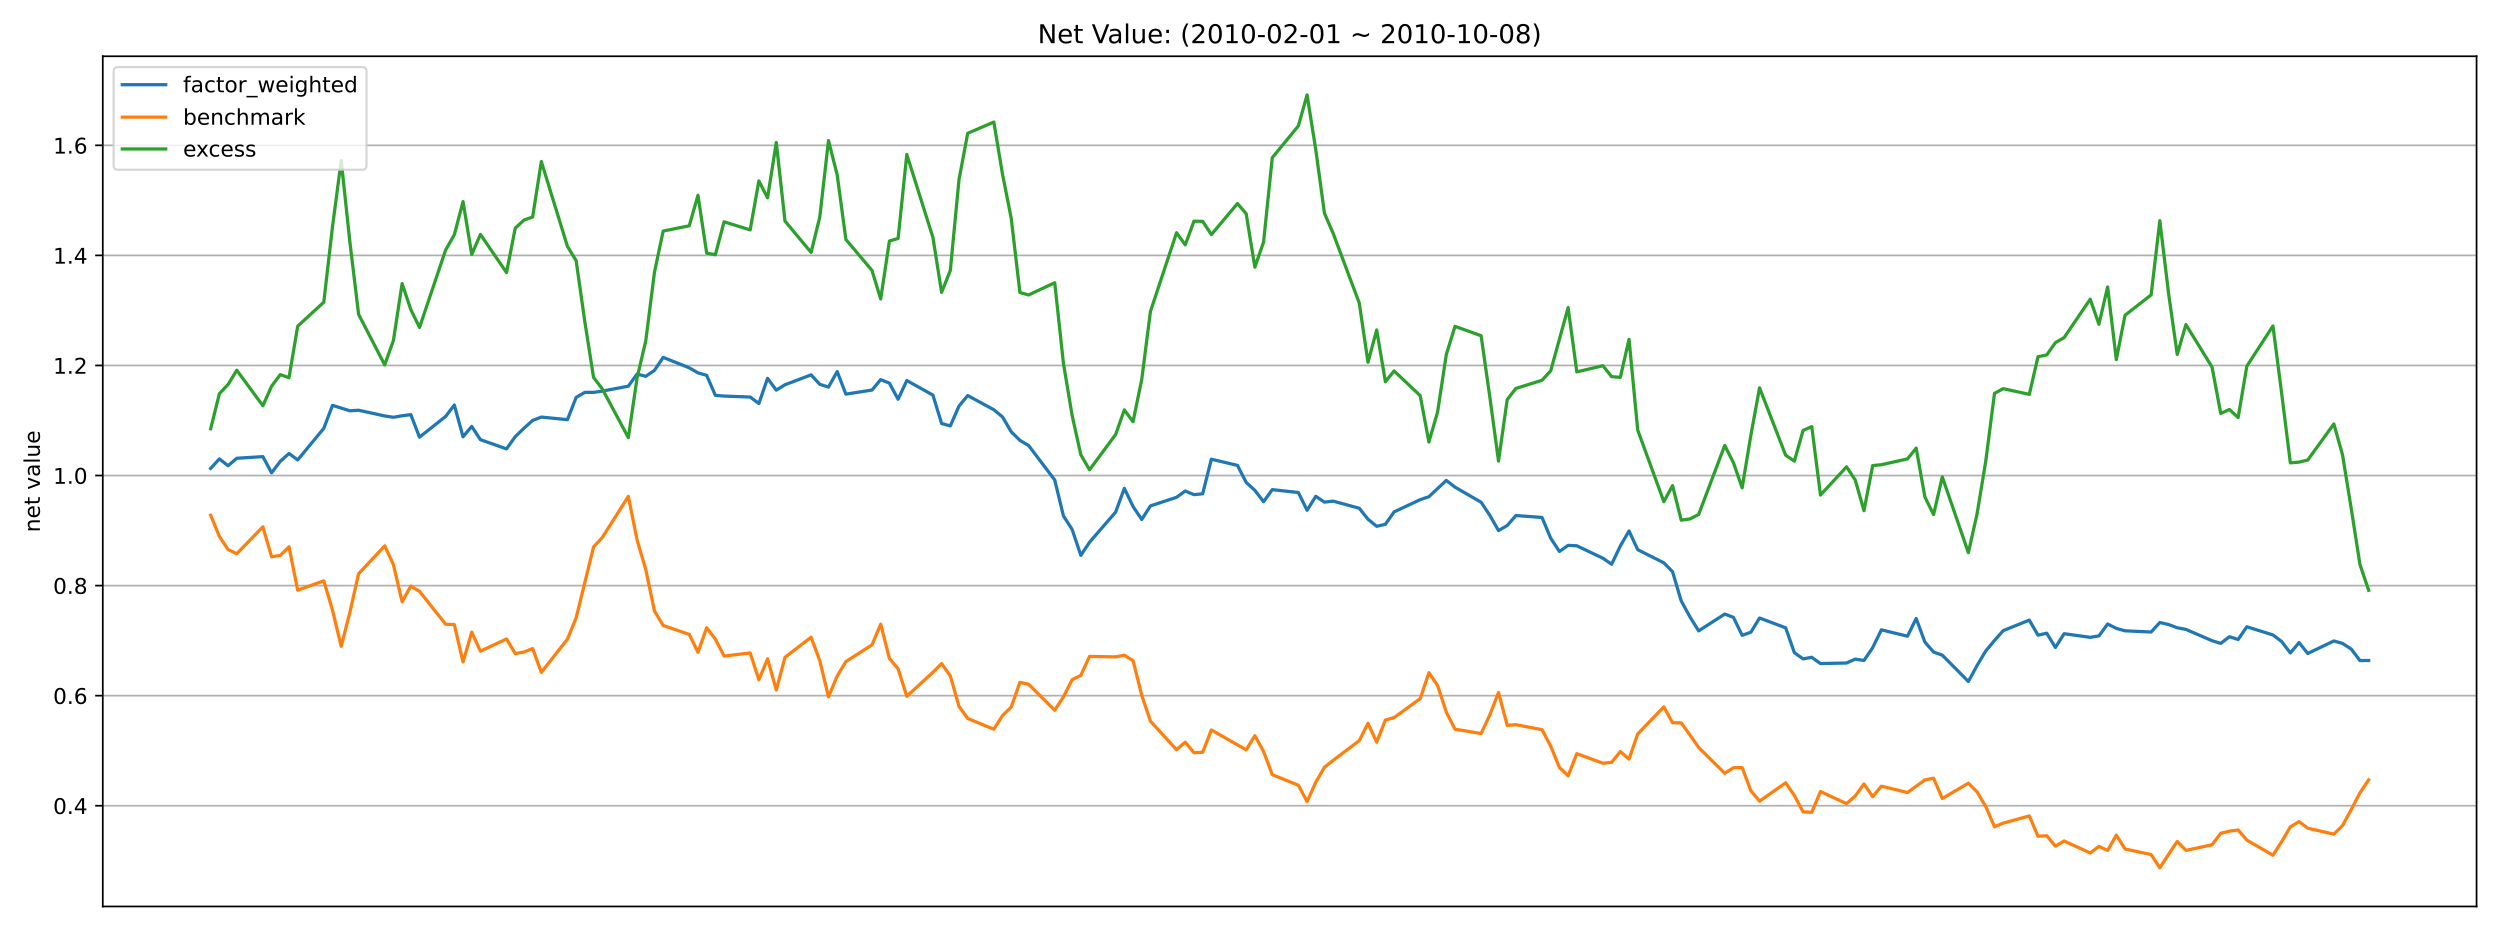 <?xml version="1.0" encoding="utf-8" standalone="no"?>
<!DOCTYPE svg PUBLIC "-//W3C//DTD SVG 1.1//EN"
  "http://www.w3.org/Graphics/SVG/1.1/DTD/svg11.dtd">
<!-- Created with matplotlib (https://matplotlib.org/) -->
<svg height="432pt" version="1.1" viewBox="0 0 1152 432" width="1152pt" xmlns="http://www.w3.org/2000/svg" xmlns:xlink="http://www.w3.org/1999/xlink">
 <defs>
  <style type="text/css">*{stroke-linecap:butt;stroke-linejoin:round;}</style>
 </defs>
 <g id="figure_1">
  <g id="patch_1">
   <path d="M 0 432 
L 1152 432 
L 1152 0 
L 0 0 
z
" style="fill:#ffffff;"/>
  </g>
  <g id="axes_1">
   <g id="patch_2">
    <path d="M 47.36 417.7 
L 1141.2 417.7 
L 1141.2 25.92 
L 47.36 25.92 
z
" style="fill:#ffffff;"/>
   </g>
   <g id="matplotlib.axis_1"/>
   <g id="matplotlib.axis_2">
    <g id="ytick_1">
     <g id="line2d_1">
      <path clip-path="url(#ped4773190f)" d="M 47.36 371.284 
L 1141.2 371.284 
" style="fill:none;stroke:#b0b0b0;stroke-linecap:square;stroke-width:0.8;"/>
     </g>
     <g id="line2d_2">
      <defs>
       <path d="M 0 0 
L -3.5 0 
" id="mb39df2d960" style="stroke:#000000;stroke-width:0.8;"/>
      </defs>
      <g>
       <use style="stroke:#000000;stroke-width:0.8;" x="47.36" xlink:href="#mb39df2d960" y="371.284"/>
      </g>
     </g>
     <g id="text_1">
      <!-- 0.4 -->
      <g transform="translate(24.457 375.084)scale(0.1 -0.1)">
       <defs>
        <path d="M 31.781 66.406 
Q 24.172 66.406 20.328 58.906 
Q 16.5 51.422 16.5 36.375 
Q 16.5 21.391 20.328 13.891 
Q 24.172 6.391 31.781 6.391 
Q 39.453 6.391 43.281 13.891 
Q 47.125 21.391 47.125 36.375 
Q 47.125 51.422 43.281 58.906 
Q 39.453 66.406 31.781 66.406 
z
M 31.781 74.219 
Q 44.047 74.219 50.516 64.516 
Q 56.984 54.828 56.984 36.375 
Q 56.984 17.969 50.516 8.266 
Q 44.047 -1.422 31.781 -1.422 
Q 19.531 -1.422 13.062 8.266 
Q 6.594 17.969 6.594 36.375 
Q 6.594 54.828 13.062 64.516 
Q 19.531 74.219 31.781 74.219 
z
" id="DejaVuSans-48"/>
        <path d="M 10.688 12.406 
L 21 12.406 
L 21 0 
L 10.688 0 
z
" id="DejaVuSans-46"/>
        <path d="M 37.797 64.312 
L 12.891 25.391 
L 37.797 25.391 
z
M 35.203 72.906 
L 47.609 72.906 
L 47.609 25.391 
L 58.016 25.391 
L 58.016 17.188 
L 47.609 17.188 
L 47.609 0 
L 37.797 0 
L 37.797 17.188 
L 4.891 17.188 
L 4.891 26.703 
z
" id="DejaVuSans-52"/>
       </defs>
       <use xlink:href="#DejaVuSans-48"/>
       <use x="63.623" xlink:href="#DejaVuSans-46"/>
       <use x="95.41" xlink:href="#DejaVuSans-52"/>
      </g>
     </g>
    </g>
    <g id="ytick_2">
     <g id="line2d_3">
      <path clip-path="url(#ped4773190f)" d="M 47.36 320.567 
L 1141.2 320.567 
" style="fill:none;stroke:#b0b0b0;stroke-linecap:square;stroke-width:0.8;"/>
     </g>
     <g id="line2d_4">
      <g>
       <use style="stroke:#000000;stroke-width:0.8;" x="47.36" xlink:href="#mb39df2d960" y="320.567"/>
      </g>
     </g>
     <g id="text_2">
      <!-- 0.6 -->
      <g transform="translate(24.457 324.367)scale(0.1 -0.1)">
       <defs>
        <path d="M 33.016 40.375 
Q 26.375 40.375 22.484 35.828 
Q 18.609 31.297 18.609 23.391 
Q 18.609 15.531 22.484 10.953 
Q 26.375 6.391 33.016 6.391 
Q 39.656 6.391 43.531 10.953 
Q 47.406 15.531 47.406 23.391 
Q 47.406 31.297 43.531 35.828 
Q 39.656 40.375 33.016 40.375 
z
M 52.594 71.297 
L 52.594 62.312 
Q 48.875 64.062 45.094 64.984 
Q 41.312 65.922 37.594 65.922 
Q 27.828 65.922 22.672 59.328 
Q 17.531 52.734 16.797 39.406 
Q 19.672 43.656 24.016 45.922 
Q 28.375 48.188 33.594 48.188 
Q 44.578 48.188 50.953 41.516 
Q 57.328 34.859 57.328 23.391 
Q 57.328 12.156 50.688 5.359 
Q 44.047 -1.422 33.016 -1.422 
Q 20.359 -1.422 13.672 8.266 
Q 6.984 17.969 6.984 36.375 
Q 6.984 53.656 15.188 63.938 
Q 23.391 74.219 37.203 74.219 
Q 40.922 74.219 44.703 73.484 
Q 48.484 72.75 52.594 71.297 
z
" id="DejaVuSans-54"/>
       </defs>
       <use xlink:href="#DejaVuSans-48"/>
       <use x="63.623" xlink:href="#DejaVuSans-46"/>
       <use x="95.41" xlink:href="#DejaVuSans-54"/>
      </g>
     </g>
    </g>
    <g id="ytick_3">
     <g id="line2d_5">
      <path clip-path="url(#ped4773190f)" d="M 47.36 269.85 
L 1141.2 269.85 
" style="fill:none;stroke:#b0b0b0;stroke-linecap:square;stroke-width:0.8;"/>
     </g>
     <g id="line2d_6">
      <g>
       <use style="stroke:#000000;stroke-width:0.8;" x="47.36" xlink:href="#mb39df2d960" y="269.85"/>
      </g>
     </g>
     <g id="text_3">
      <!-- 0.8 -->
      <g transform="translate(24.457 273.65)scale(0.1 -0.1)">
       <defs>
        <path d="M 31.781 34.625 
Q 24.75 34.625 20.719 30.859 
Q 16.703 27.094 16.703 20.516 
Q 16.703 13.922 20.719 10.156 
Q 24.75 6.391 31.781 6.391 
Q 38.812 6.391 42.859 10.172 
Q 46.922 13.969 46.922 20.516 
Q 46.922 27.094 42.891 30.859 
Q 38.875 34.625 31.781 34.625 
z
M 21.922 38.812 
Q 15.578 40.375 12.031 44.719 
Q 8.5 49.078 8.5 55.328 
Q 8.5 64.062 14.719 69.141 
Q 20.953 74.219 31.781 74.219 
Q 42.672 74.219 48.875 69.141 
Q 55.078 64.062 55.078 55.328 
Q 55.078 49.078 51.531 44.719 
Q 48 40.375 41.703 38.812 
Q 48.828 37.156 52.797 32.312 
Q 56.781 27.484 56.781 20.516 
Q 56.781 9.906 50.312 4.234 
Q 43.844 -1.422 31.781 -1.422 
Q 19.734 -1.422 13.25 4.234 
Q 6.781 9.906 6.781 20.516 
Q 6.781 27.484 10.781 32.312 
Q 14.797 37.156 21.922 38.812 
z
M 18.312 54.391 
Q 18.312 48.734 21.844 45.562 
Q 25.391 42.391 31.781 42.391 
Q 38.141 42.391 41.719 45.562 
Q 45.312 48.734 45.312 54.391 
Q 45.312 60.062 41.719 63.234 
Q 38.141 66.406 31.781 66.406 
Q 25.391 66.406 21.844 63.234 
Q 18.312 60.062 18.312 54.391 
z
" id="DejaVuSans-56"/>
       </defs>
       <use xlink:href="#DejaVuSans-48"/>
       <use x="63.623" xlink:href="#DejaVuSans-46"/>
       <use x="95.41" xlink:href="#DejaVuSans-56"/>
      </g>
     </g>
    </g>
    <g id="ytick_4">
     <g id="line2d_7">
      <path clip-path="url(#ped4773190f)" d="M 47.36 219.133 
L 1141.2 219.133 
" style="fill:none;stroke:#b0b0b0;stroke-linecap:square;stroke-width:0.8;"/>
     </g>
     <g id="line2d_8">
      <g>
       <use style="stroke:#000000;stroke-width:0.8;" x="47.36" xlink:href="#mb39df2d960" y="219.133"/>
      </g>
     </g>
     <g id="text_4">
      <!-- 1.0 -->
      <g transform="translate(24.457 222.932)scale(0.1 -0.1)">
       <defs>
        <path d="M 12.406 8.297 
L 28.516 8.297 
L 28.516 63.922 
L 10.984 60.406 
L 10.984 69.391 
L 28.422 72.906 
L 38.281 72.906 
L 38.281 8.297 
L 54.391 8.297 
L 54.391 0 
L 12.406 0 
z
" id="DejaVuSans-49"/>
       </defs>
       <use xlink:href="#DejaVuSans-49"/>
       <use x="63.623" xlink:href="#DejaVuSans-46"/>
       <use x="95.41" xlink:href="#DejaVuSans-48"/>
      </g>
     </g>
    </g>
    <g id="ytick_5">
     <g id="line2d_9">
      <path clip-path="url(#ped4773190f)" d="M 47.36 168.416 
L 1141.2 168.416 
" style="fill:none;stroke:#b0b0b0;stroke-linecap:square;stroke-width:0.8;"/>
     </g>
     <g id="line2d_10">
      <g>
       <use style="stroke:#000000;stroke-width:0.8;" x="47.36" xlink:href="#mb39df2d960" y="168.416"/>
      </g>
     </g>
     <g id="text_5">
      <!-- 1.2 -->
      <g transform="translate(24.457 172.215)scale(0.1 -0.1)">
       <defs>
        <path d="M 19.188 8.297 
L 53.609 8.297 
L 53.609 0 
L 7.328 0 
L 7.328 8.297 
Q 12.938 14.109 22.625 23.891 
Q 32.328 33.688 34.812 36.531 
Q 39.547 41.844 41.422 45.531 
Q 43.312 49.219 43.312 52.781 
Q 43.312 58.594 39.234 62.25 
Q 35.156 65.922 28.609 65.922 
Q 23.969 65.922 18.812 64.312 
Q 13.672 62.703 7.812 59.422 
L 7.812 69.391 
Q 13.766 71.781 18.938 73 
Q 24.125 74.219 28.422 74.219 
Q 39.75 74.219 46.484 68.547 
Q 53.219 62.891 53.219 53.422 
Q 53.219 48.922 51.531 44.891 
Q 49.859 40.875 45.406 35.406 
Q 44.188 33.984 37.641 27.219 
Q 31.109 20.453 19.188 8.297 
z
" id="DejaVuSans-50"/>
       </defs>
       <use xlink:href="#DejaVuSans-49"/>
       <use x="63.623" xlink:href="#DejaVuSans-46"/>
       <use x="95.41" xlink:href="#DejaVuSans-50"/>
      </g>
     </g>
    </g>
    <g id="ytick_6">
     <g id="line2d_11">
      <path clip-path="url(#ped4773190f)" d="M 47.36 117.699 
L 1141.2 117.699 
" style="fill:none;stroke:#b0b0b0;stroke-linecap:square;stroke-width:0.8;"/>
     </g>
     <g id="line2d_12">
      <g>
       <use style="stroke:#000000;stroke-width:0.8;" x="47.36" xlink:href="#mb39df2d960" y="117.699"/>
      </g>
     </g>
     <g id="text_6">
      <!-- 1.4 -->
      <g transform="translate(24.457 121.498)scale(0.1 -0.1)">
       <use xlink:href="#DejaVuSans-49"/>
       <use x="63.623" xlink:href="#DejaVuSans-46"/>
       <use x="95.41" xlink:href="#DejaVuSans-52"/>
      </g>
     </g>
    </g>
    <g id="ytick_7">
     <g id="line2d_13">
      <path clip-path="url(#ped4773190f)" d="M 47.36 66.982 
L 1141.2 66.982 
" style="fill:none;stroke:#b0b0b0;stroke-linecap:square;stroke-width:0.8;"/>
     </g>
     <g id="line2d_14">
      <g>
       <use style="stroke:#000000;stroke-width:0.8;" x="47.36" xlink:href="#mb39df2d960" y="66.982"/>
      </g>
     </g>
     <g id="text_7">
      <!-- 1.6 -->
      <g transform="translate(24.457 70.781)scale(0.1 -0.1)">
       <use xlink:href="#DejaVuSans-49"/>
       <use x="63.623" xlink:href="#DejaVuSans-46"/>
       <use x="95.41" xlink:href="#DejaVuSans-54"/>
      </g>
     </g>
    </g>
    <g id="text_8">
     <!-- net value -->
     <g transform="translate(18.377 245.262)rotate(-90)scale(0.1 -0.1)">
      <defs>
       <path d="M 54.891 33.016 
L 54.891 0 
L 45.906 0 
L 45.906 32.719 
Q 45.906 40.484 42.875 44.328 
Q 39.844 48.188 33.797 48.188 
Q 26.516 48.188 22.312 43.547 
Q 18.109 38.922 18.109 30.906 
L 18.109 0 
L 9.078 0 
L 9.078 54.688 
L 18.109 54.688 
L 18.109 46.188 
Q 21.344 51.125 25.703 53.562 
Q 30.078 56 35.797 56 
Q 45.219 56 50.047 50.172 
Q 54.891 44.344 54.891 33.016 
z
" id="DejaVuSans-110"/>
       <path d="M 56.203 29.594 
L 56.203 25.203 
L 14.891 25.203 
Q 15.484 15.922 20.484 11.062 
Q 25.484 6.203 34.422 6.203 
Q 39.594 6.203 44.453 7.469 
Q 49.312 8.734 54.109 11.281 
L 54.109 2.781 
Q 49.266 0.734 44.188 -0.344 
Q 39.109 -1.422 33.891 -1.422 
Q 20.797 -1.422 13.156 6.188 
Q 5.516 13.812 5.516 26.812 
Q 5.516 40.234 12.766 48.109 
Q 20.016 56 32.328 56 
Q 43.359 56 49.781 48.891 
Q 56.203 41.797 56.203 29.594 
z
M 47.219 32.234 
Q 47.125 39.594 43.094 43.984 
Q 39.062 48.391 32.422 48.391 
Q 24.906 48.391 20.391 44.141 
Q 15.875 39.891 15.188 32.172 
z
" id="DejaVuSans-101"/>
       <path d="M 18.312 70.219 
L 18.312 54.688 
L 36.812 54.688 
L 36.812 47.703 
L 18.312 47.703 
L 18.312 18.016 
Q 18.312 11.328 20.141 9.422 
Q 21.969 7.516 27.594 7.516 
L 36.812 7.516 
L 36.812 0 
L 27.594 0 
Q 17.188 0 13.234 3.875 
Q 9.281 7.766 9.281 18.016 
L 9.281 47.703 
L 2.688 47.703 
L 2.688 54.688 
L 9.281 54.688 
L 9.281 70.219 
z
" id="DejaVuSans-116"/>
       <path id="DejaVuSans-32"/>
       <path d="M 2.984 54.688 
L 12.5 54.688 
L 29.594 8.797 
L 46.688 54.688 
L 56.203 54.688 
L 35.688 0 
L 23.484 0 
z
" id="DejaVuSans-118"/>
       <path d="M 34.281 27.484 
Q 23.391 27.484 19.188 25 
Q 14.984 22.516 14.984 16.5 
Q 14.984 11.719 18.141 8.906 
Q 21.297 6.109 26.703 6.109 
Q 34.188 6.109 38.703 11.406 
Q 43.219 16.703 43.219 25.484 
L 43.219 27.484 
z
M 52.203 31.203 
L 52.203 0 
L 43.219 0 
L 43.219 8.297 
Q 40.141 3.328 35.547 0.953 
Q 30.953 -1.422 24.312 -1.422 
Q 15.922 -1.422 10.953 3.297 
Q 6 8.016 6 15.922 
Q 6 25.141 12.172 29.828 
Q 18.359 34.516 30.609 34.516 
L 43.219 34.516 
L 43.219 35.406 
Q 43.219 41.609 39.141 45 
Q 35.062 48.391 27.688 48.391 
Q 23 48.391 18.547 47.266 
Q 14.109 46.141 10.016 43.891 
L 10.016 52.203 
Q 14.938 54.109 19.578 55.047 
Q 24.219 56 28.609 56 
Q 40.484 56 46.344 49.844 
Q 52.203 43.703 52.203 31.203 
z
" id="DejaVuSans-97"/>
       <path d="M 9.422 75.984 
L 18.406 75.984 
L 18.406 0 
L 9.422 0 
z
" id="DejaVuSans-108"/>
       <path d="M 8.5 21.578 
L 8.5 54.688 
L 17.484 54.688 
L 17.484 21.922 
Q 17.484 14.156 20.5 10.266 
Q 23.531 6.391 29.594 6.391 
Q 36.859 6.391 41.078 11.031 
Q 45.312 15.672 45.312 23.688 
L 45.312 54.688 
L 54.297 54.688 
L 54.297 0 
L 45.312 0 
L 45.312 8.406 
Q 42.047 3.422 37.719 1 
Q 33.406 -1.422 27.688 -1.422 
Q 18.266 -1.422 13.375 4.438 
Q 8.5 10.297 8.5 21.578 
z
M 31.109 56 
z
" id="DejaVuSans-117"/>
      </defs>
      <use xlink:href="#DejaVuSans-110"/>
      <use x="63.379" xlink:href="#DejaVuSans-101"/>
      <use x="124.902" xlink:href="#DejaVuSans-116"/>
      <use x="164.111" xlink:href="#DejaVuSans-32"/>
      <use x="195.898" xlink:href="#DejaVuSans-118"/>
      <use x="255.078" xlink:href="#DejaVuSans-97"/>
      <use x="316.357" xlink:href="#DejaVuSans-108"/>
      <use x="344.141" xlink:href="#DejaVuSans-117"/>
      <use x="407.52" xlink:href="#DejaVuSans-101"/>
     </g>
    </g>
   </g>
   <g id="line2d_15">
    <path clip-path="url(#ped4773190f)" d="M 97.08 215.839 
L 101.09 211.456 
L 105.099 214.617 
L 109.109 211.159 
L 121.138 210.412 
L 125.148 217.875 
L 129.157 212.562 
L 133.167 208.983 
L 137.177 211.94 
L 149.206 197.387 
L 153.215 186.791 
L 161.235 189.297 
L 165.245 189.032 
L 177.274 191.67 
L 181.283 192.279 
L 185.293 191.578 
L 189.303 191.066 
L 193.312 201.456 
L 205.341 191.89 
L 209.351 186.626 
L 213.361 201.278 
L 217.37 196.477 
L 221.38 202.618 
L 233.409 206.85 
L 237.419 201.209 
L 241.428 197.352 
L 245.438 193.731 
L 249.448 192.19 
L 261.477 193.378 
L 265.486 183.12 
L 269.496 180.808 
L 273.506 180.811 
L 277.515 180.24 
L 289.545 177.942 
L 293.554 172.367 
L 297.564 173.406 
L 301.574 170.666 
L 305.583 164.679 
L 317.612 169.495 
L 321.622 171.808 
L 325.632 172.962 
L 329.641 182.181 
L 333.651 182.509 
L 345.68 182.952 
L 349.69 185.937 
L 353.699 174.336 
L 357.709 179.772 
L 361.719 177.298 
L 373.748 172.74 
L 377.757 177.093 
L 381.767 178.374 
L 385.777 171.218 
L 389.786 181.626 
L 401.815 179.738 
L 405.825 174.935 
L 409.835 176.551 
L 413.845 183.971 
L 417.854 175.341 
L 429.883 182.061 
L 433.893 195.154 
L 437.903 196.259 
L 441.912 187.109 
L 445.922 182.284 
L 457.951 188.792 
L 461.961 192.144 
L 465.97 198.947 
L 469.98 202.912 
L 473.99 205.301 
L 486.019 221.171 
L 490.028 237.716 
L 494.038 243.98 
L 498.048 255.892 
L 502.057 249.854 
L 514.086 235.974 
L 518.096 225.03 
L 522.106 233.396 
L 526.115 239.373 
L 530.125 233.113 
L 542.154 229.158 
L 546.164 226.254 
L 550.174 227.932 
L 554.183 227.539 
L 558.193 211.604 
L 570.222 214.447 
L 574.232 222.282 
L 578.241 225.958 
L 582.251 231.184 
L 586.261 225.62 
L 598.29 226.954 
L 602.299 235.139 
L 606.309 228.705 
L 610.319 231.39 
L 614.328 230.914 
L 626.357 234.213 
L 630.367 239.259 
L 634.377 242.516 
L 638.386 241.588 
L 642.396 235.881 
L 654.425 230.247 
L 658.435 228.89 
L 666.454 221.373 
L 670.464 224.48 
L 682.493 231.432 
L 686.503 237.447 
L 690.512 244.492 
L 694.522 242.16 
L 698.532 237.556 
L 710.561 238.445 
L 714.57 248.016 
L 718.58 254.112 
L 722.59 251.305 
L 726.599 251.5 
L 738.628 257.238 
L 742.638 260.003 
L 746.648 251.576 
L 750.657 244.659 
L 754.667 253.293 
L 766.696 259.351 
L 770.706 263.433 
L 774.715 276.914 
L 778.725 284.242 
L 782.735 290.701 
L 794.764 282.969 
L 798.774 284.48 
L 802.783 292.756 
L 806.793 291.334 
L 810.803 284.78 
L 822.832 289.293 
L 826.841 300.737 
L 830.851 303.616 
L 834.861 302.874 
L 838.87 305.776 
L 850.899 305.507 
L 854.909 303.717 
L 858.919 304.357 
L 862.928 298.447 
L 866.938 290.228 
L 878.967 293.164 
L 882.977 284.994 
L 886.986 295.863 
L 890.996 300.474 
L 895.006 301.893 
L 907.035 314.035 
L 911.045 306.639 
L 915.054 299.935 
L 919.064 295.141 
L 923.074 290.597 
L 935.103 285.757 
L 939.112 292.689 
L 943.122 291.777 
L 947.132 298.349 
L 951.141 292.012 
L 963.17 293.683 
L 967.18 293.028 
L 971.19 287.547 
L 975.199 289.564 
L 979.209 290.673 
L 991.238 291.237 
L 995.248 286.846 
L 999.257 287.773 
L 1003.267 289.276 
L 1007.277 290.025 
L 1019.306 295.237 
L 1023.315 296.475 
L 1027.325 293.394 
L 1031.335 294.672 
L 1035.345 288.82 
L 1047.374 292.588 
L 1051.383 295.6 
L 1055.393 300.892 
L 1059.403 296.1 
L 1063.412 301.129 
L 1075.441 295.356 
L 1079.451 296.491 
L 1083.461 299.099 
L 1087.47 304.39 
L 1091.48 304.355 
L 1091.48 304.355 
" style="fill:none;stroke:#1f77b4;stroke-linecap:square;stroke-width:1.5;"/>
   </g>
   <g id="line2d_16">
    <path clip-path="url(#ped4773190f)" d="M 97.08 237.417 
L 101.09 247.199 
L 105.099 253.226 
L 109.109 255.155 
L 121.138 242.746 
L 125.148 256.559 
L 129.157 255.944 
L 133.167 251.937 
L 137.177 271.964 
L 149.206 267.646 
L 153.215 281.16 
L 157.225 297.823 
L 161.235 282.122 
L 165.245 264.372 
L 177.274 251.521 
L 181.283 260.165 
L 185.293 277.268 
L 189.303 270.067 
L 193.312 272.492 
L 205.341 287.628 
L 209.351 287.807 
L 213.361 305.026 
L 217.37 291.298 
L 221.38 300.05 
L 233.409 294.438 
L 237.419 301.152 
L 241.428 300.463 
L 245.438 298.854 
L 249.448 309.812 
L 261.477 294.513 
L 265.486 284.707 
L 273.506 252.029 
L 277.515 247.708 
L 289.545 228.723 
L 293.554 248.804 
L 297.564 262.419 
L 301.574 281.546 
L 305.583 288.225 
L 317.612 292.332 
L 321.622 300.582 
L 325.632 289.264 
L 329.641 294.52 
L 333.651 302.327 
L 345.68 300.872 
L 349.69 313.213 
L 353.699 303.573 
L 357.709 317.966 
L 361.719 302.896 
L 373.748 293.649 
L 377.757 304.44 
L 381.767 321.082 
L 385.777 311.515 
L 389.786 304.845 
L 401.815 297.156 
L 405.825 287.632 
L 409.835 303.399 
L 413.845 308.192 
L 417.854 320.832 
L 429.883 309.802 
L 433.893 305.785 
L 437.903 311.43 
L 441.912 325.509 
L 445.922 331.074 
L 457.951 336.026 
L 461.961 329.749 
L 465.97 325.816 
L 469.98 314.439 
L 473.99 315.319 
L 486.019 327.294 
L 490.028 321.092 
L 494.038 313.184 
L 498.048 311.228 
L 502.057 302.477 
L 514.086 302.688 
L 518.096 301.915 
L 522.106 304.39 
L 526.115 320.367 
L 530.125 332.315 
L 542.154 345.473 
L 546.164 342.001 
L 550.174 346.854 
L 554.183 346.639 
L 558.193 336.362 
L 574.232 345.52 
L 578.241 339.019 
L 582.251 346.271 
L 586.261 356.969 
L 598.29 361.836 
L 602.299 369.349 
L 606.309 360.466 
L 610.319 353.548 
L 614.328 350.368 
L 626.357 341.279 
L 630.367 333.296 
L 634.377 342.036 
L 638.386 331.776 
L 642.396 330.667 
L 654.425 321.932 
L 658.435 309.987 
L 662.445 315.91 
L 666.454 328.14 
L 670.464 336.007 
L 682.493 338 
L 686.503 329.431 
L 690.512 319.094 
L 694.522 334.243 
L 698.532 333.945 
L 710.561 336.237 
L 714.57 343.823 
L 718.58 353.622 
L 722.59 357.49 
L 726.599 347.283 
L 738.628 351.718 
L 742.638 351.263 
L 746.648 346.332 
L 750.657 349.779 
L 754.667 338.179 
L 766.696 325.735 
L 770.706 333.032 
L 774.715 333.109 
L 778.725 338.669 
L 782.735 344.437 
L 794.764 356.319 
L 798.774 353.768 
L 802.783 353.705 
L 806.793 364.381 
L 810.803 369.177 
L 822.832 360.722 
L 826.841 366.556 
L 830.851 374.096 
L 834.861 374.304 
L 838.87 364.745 
L 850.899 370.315 
L 854.909 366.79 
L 858.919 361.247 
L 862.928 367.096 
L 866.938 362.275 
L 878.967 365.196 
L 886.986 359.403 
L 890.996 358.592 
L 895.006 367.944 
L 907.035 360.918 
L 911.045 364.925 
L 915.054 371.683 
L 919.064 380.963 
L 923.074 379.295 
L 935.103 375.977 
L 939.112 385.33 
L 943.122 385.119 
L 947.132 389.911 
L 951.141 387.507 
L 963.17 393.056 
L 967.18 390.014 
L 971.19 391.888 
L 975.199 384.827 
L 979.209 391.199 
L 991.238 393.79 
L 995.248 399.892 
L 999.257 393.706 
L 1003.267 387.743 
L 1007.277 391.857 
L 1019.306 389.27 
L 1023.315 383.975 
L 1027.325 382.995 
L 1031.335 382.463 
L 1035.345 387.123 
L 1047.374 394.089 
L 1051.383 387.842 
L 1055.393 381.045 
L 1059.403 378.605 
L 1063.412 381.635 
L 1075.441 384.382 
L 1079.451 380.39 
L 1083.461 373.057 
L 1087.47 365.341 
L 1091.48 359.331 
L 1091.48 359.331 
" style="fill:none;stroke:#ff7f0e;stroke-linecap:square;stroke-width:1.5;"/>
   </g>
   <g id="line2d_17">
    <path clip-path="url(#ped4773190f)" d="M 97.08 197.555 
L 101.09 181.422 
L 105.099 177.16 
L 109.109 170.603 
L 121.138 186.971 
L 125.148 177.938 
L 129.157 172.631 
L 133.167 174.05 
L 137.177 150.306 
L 149.206 139.249 
L 153.215 104.441 
L 157.225 74.006 
L 161.235 111.57 
L 165.245 144.864 
L 177.274 168.135 
L 181.283 156.893 
L 185.293 130.691 
L 189.303 142.67 
L 193.312 150.895 
L 205.341 115.219 
L 209.351 108.173 
L 213.361 92.896 
L 217.37 117.271 
L 221.38 108.024 
L 233.409 125.593 
L 237.419 105.156 
L 241.428 101.409 
L 245.438 99.995 
L 249.448 74.445 
L 261.477 113.536 
L 265.486 120.11 
L 269.496 148.29 
L 273.506 173.911 
L 277.515 179.178 
L 289.545 201.639 
L 293.554 174.202 
L 297.564 157.084 
L 301.574 125.485 
L 305.583 106.473 
L 317.612 104.045 
L 321.622 89.997 
L 325.632 116.628 
L 329.641 117.377 
L 333.651 102.211 
L 345.68 105.94 
L 349.69 83.377 
L 353.699 91.16 
L 357.709 65.644 
L 361.719 101.847 
L 373.748 116.318 
L 377.757 100.014 
L 381.767 64.77 
L 385.777 80.59 
L 389.786 110.351 
L 401.815 124.597 
L 405.825 137.776 
L 409.835 111.061 
L 413.845 109.884 
L 417.854 71.165 
L 429.883 109.4 
L 433.893 134.725 
L 437.903 124.639 
L 441.912 82.736 
L 445.922 61.405 
L 457.951 56.241 
L 461.961 80.283 
L 465.97 100.594 
L 469.98 134.802 
L 473.99 135.916 
L 486.019 130.279 
L 490.028 167.407 
L 494.038 191.469 
L 498.048 209.563 
L 502.057 216.496 
L 514.086 200.221 
L 518.096 188.863 
L 522.106 194.337 
L 526.115 174.867 
L 530.125 143.518 
L 542.154 107.233 
L 546.164 112.847 
L 550.174 101.936 
L 554.183 101.975 
L 558.193 108.101 
L 570.222 93.787 
L 574.232 98.492 
L 578.241 123.111 
L 582.251 111.553 
L 586.261 72.676 
L 598.29 58.015 
L 602.299 43.728 
L 606.309 68.977 
L 610.319 98.3 
L 614.328 107.552 
L 626.357 139.663 
L 630.367 166.936 
L 634.377 152.034 
L 638.386 175.919 
L 642.396 170.926 
L 654.425 182.303 
L 658.435 203.684 
L 662.445 189.827 
L 666.454 163.384 
L 670.464 150.375 
L 682.493 154.703 
L 686.503 182.858 
L 690.512 212.45 
L 694.522 184.125 
L 698.532 178.983 
L 710.561 175.241 
L 714.57 170.861 
L 722.59 141.753 
L 726.599 171.362 
L 738.628 168.523 
L 742.638 173.569 
L 746.648 173.865 
L 750.657 156.366 
L 754.667 198.192 
L 766.696 231.162 
L 770.706 223.792 
L 774.715 239.69 
L 778.725 239.13 
L 782.735 237.084 
L 794.764 205.249 
L 798.774 213.239 
L 802.783 224.787 
L 806.793 200.588 
L 810.803 178.706 
L 822.832 209.775 
L 826.841 212.483 
L 830.851 198.358 
L 834.861 196.575 
L 838.87 228.115 
L 850.899 215.102 
L 854.909 221.214 
L 858.919 235.325 
L 862.928 214.536 
L 866.938 214.144 
L 878.967 211.466 
L 882.977 206.492 
L 886.986 229.015 
L 890.996 237.113 
L 895.006 219.749 
L 907.035 254.693 
L 911.045 236.717 
L 915.054 212.393 
L 919.064 181.262 
L 923.074 179.101 
L 935.103 181.726 
L 939.112 164.381 
L 943.122 163.565 
L 947.132 157.882 
L 951.141 155.581 
L 963.17 137.859 
L 967.18 149.423 
L 971.19 132.237 
L 975.199 165.686 
L 979.209 145.287 
L 991.238 135.893 
L 995.248 101.704 
L 999.257 135.068 
L 1003.267 163.295 
L 1007.277 149.579 
L 1019.306 169.136 
L 1023.315 190.514 
L 1027.325 188.697 
L 1031.335 192.406 
L 1035.345 168.72 
L 1047.374 150.21 
L 1051.383 181.223 
L 1055.393 213.276 
L 1059.403 212.947 
L 1063.412 211.98 
L 1075.441 195.345 
L 1079.451 209.656 
L 1083.461 234.442 
L 1087.47 260.15 
L 1091.48 272.004 
L 1091.48 272.004 
" style="fill:none;stroke:#2ca02c;stroke-linecap:square;stroke-width:1.5;"/>
   </g>
   <g id="patch_3">
    <path d="M 47.36 417.7 
L 47.36 25.92 
" style="fill:none;stroke:#000000;stroke-linecap:square;stroke-linejoin:miter;stroke-width:0.8;"/>
   </g>
   <g id="patch_4">
    <path d="M 1141.2 417.7 
L 1141.2 25.92 
" style="fill:none;stroke:#000000;stroke-linecap:square;stroke-linejoin:miter;stroke-width:0.8;"/>
   </g>
   <g id="patch_5">
    <path d="M 47.36 417.7 
L 1141.2 417.7 
" style="fill:none;stroke:#000000;stroke-linecap:square;stroke-linejoin:miter;stroke-width:0.8;"/>
   </g>
   <g id="patch_6">
    <path d="M 47.36 25.92 
L 1141.2 25.92 
" style="fill:none;stroke:#000000;stroke-linecap:square;stroke-linejoin:miter;stroke-width:0.8;"/>
   </g>
   <g id="text_9">
    <!-- Net Value: (2010-02-01 ~ 2010-10-08) -->
    <g transform="translate(478.173 19.92)scale(0.12 -0.12)">
     <defs>
      <path d="M 9.812 72.906 
L 23.094 72.906 
L 55.422 11.922 
L 55.422 72.906 
L 64.984 72.906 
L 64.984 0 
L 51.703 0 
L 19.391 60.984 
L 19.391 0 
L 9.812 0 
z
" id="DejaVuSans-78"/>
      <path d="M 28.609 0 
L 0.781 72.906 
L 11.078 72.906 
L 34.188 11.531 
L 57.328 72.906 
L 67.578 72.906 
L 39.797 0 
z
" id="DejaVuSans-86"/>
      <path d="M 11.719 12.406 
L 22.016 12.406 
L 22.016 0 
L 11.719 0 
z
M 11.719 51.703 
L 22.016 51.703 
L 22.016 39.312 
L 11.719 39.312 
z
" id="DejaVuSans-58"/>
      <path d="M 31 75.875 
Q 24.469 64.656 21.281 53.656 
Q 18.109 42.672 18.109 31.391 
Q 18.109 20.125 21.312 9.062 
Q 24.516 -2 31 -13.188 
L 23.188 -13.188 
Q 15.875 -1.703 12.234 9.375 
Q 8.594 20.453 8.594 31.391 
Q 8.594 42.281 12.203 53.312 
Q 15.828 64.359 23.188 75.875 
z
" id="DejaVuSans-40"/>
      <path d="M 4.891 31.391 
L 31.203 31.391 
L 31.203 23.391 
L 4.891 23.391 
z
" id="DejaVuSans-45"/>
      <path d="M 73.188 39.891 
L 73.188 31.203 
Q 68.062 27.344 63.688 25.688 
Q 59.328 24.031 54.594 24.031 
Q 49.219 24.031 42.094 26.906 
Q 41.547 27.094 41.312 27.203 
Q 40.969 27.344 40.234 27.594 
Q 32.672 30.609 28.078 30.609 
Q 23.781 30.609 19.578 28.734 
Q 15.375 26.859 10.594 22.797 
L 10.594 31.5 
Q 15.719 35.359 20.094 37.031 
Q 24.469 38.719 29.203 38.719 
Q 34.578 38.719 41.75 35.797 
Q 42.234 35.594 42.484 35.5 
Q 42.875 35.359 43.562 35.109 
Q 51.125 32.078 55.719 32.078 
Q 59.906 32.078 64.031 33.938 
Q 68.172 35.797 73.188 39.891 
z
" id="DejaVuSans-126"/>
      <path d="M 8.016 75.875 
L 15.828 75.875 
Q 23.141 64.359 26.781 53.312 
Q 30.422 42.281 30.422 31.391 
Q 30.422 20.453 26.781 9.375 
Q 23.141 -1.703 15.828 -13.188 
L 8.016 -13.188 
Q 14.5 -2 17.703 9.062 
Q 20.906 20.125 20.906 31.391 
Q 20.906 42.672 17.703 53.656 
Q 14.5 64.656 8.016 75.875 
z
" id="DejaVuSans-41"/>
     </defs>
     <use xlink:href="#DejaVuSans-78"/>
     <use x="74.805" xlink:href="#DejaVuSans-101"/>
     <use x="136.328" xlink:href="#DejaVuSans-116"/>
     <use x="175.537" xlink:href="#DejaVuSans-32"/>
     <use x="207.324" xlink:href="#DejaVuSans-86"/>
     <use x="267.982" xlink:href="#DejaVuSans-97"/>
     <use x="329.262" xlink:href="#DejaVuSans-108"/>
     <use x="357.045" xlink:href="#DejaVuSans-117"/>
     <use x="420.424" xlink:href="#DejaVuSans-101"/>
     <use x="481.947" xlink:href="#DejaVuSans-58"/>
     <use x="515.639" xlink:href="#DejaVuSans-32"/>
     <use x="547.426" xlink:href="#DejaVuSans-40"/>
     <use x="586.439" xlink:href="#DejaVuSans-50"/>
     <use x="650.062" xlink:href="#DejaVuSans-48"/>
     <use x="713.686" xlink:href="#DejaVuSans-49"/>
     <use x="777.309" xlink:href="#DejaVuSans-48"/>
     <use x="840.932" xlink:href="#DejaVuSans-45"/>
     <use x="877.016" xlink:href="#DejaVuSans-48"/>
     <use x="940.639" xlink:href="#DejaVuSans-50"/>
     <use x="1004.262" xlink:href="#DejaVuSans-45"/>
     <use x="1040.346" xlink:href="#DejaVuSans-48"/>
     <use x="1103.969" xlink:href="#DejaVuSans-49"/>
     <use x="1167.592" xlink:href="#DejaVuSans-32"/>
     <use x="1199.379" xlink:href="#DejaVuSans-126"/>
     <use x="1283.168" xlink:href="#DejaVuSans-32"/>
     <use x="1314.955" xlink:href="#DejaVuSans-50"/>
     <use x="1378.578" xlink:href="#DejaVuSans-48"/>
     <use x="1442.201" xlink:href="#DejaVuSans-49"/>
     <use x="1505.824" xlink:href="#DejaVuSans-48"/>
     <use x="1569.447" xlink:href="#DejaVuSans-45"/>
     <use x="1605.531" xlink:href="#DejaVuSans-49"/>
     <use x="1669.154" xlink:href="#DejaVuSans-48"/>
     <use x="1732.777" xlink:href="#DejaVuSans-45"/>
     <use x="1768.861" xlink:href="#DejaVuSans-48"/>
     <use x="1832.484" xlink:href="#DejaVuSans-56"/>
     <use x="1896.107" xlink:href="#DejaVuSans-41"/>
    </g>
   </g>
   <g id="legend_1">
    <g id="patch_7">
     <path d="M 54.36 78.233 
L 166.874 78.233 
Q 168.874 78.233 168.874 76.233 
L 168.874 32.92 
Q 168.874 30.92 166.874 30.92 
L 54.36 30.92 
Q 52.36 30.92 52.36 32.92 
L 52.36 76.233 
Q 52.36 78.233 54.36 78.233 
z
" style="fill:#ffffff;opacity:0.8;stroke:#cccccc;stroke-linejoin:miter;"/>
    </g>
    <g id="line2d_18">
     <path d="M 56.36 39.018 
L 76.36 39.018 
" style="fill:none;stroke:#1f77b4;stroke-linecap:square;stroke-width:1.5;"/>
    </g>
    <g id="line2d_19"/>
    <g id="text_10">
     <!-- factor_weighted -->
     <g transform="translate(84.36 42.518)scale(0.1 -0.1)">
      <defs>
       <path d="M 37.109 75.984 
L 37.109 68.5 
L 28.516 68.5 
Q 23.688 68.5 21.797 66.547 
Q 19.922 64.594 19.922 59.516 
L 19.922 54.688 
L 34.719 54.688 
L 34.719 47.703 
L 19.922 47.703 
L 19.922 0 
L 10.891 0 
L 10.891 47.703 
L 2.297 47.703 
L 2.297 54.688 
L 10.891 54.688 
L 10.891 58.5 
Q 10.891 67.625 15.141 71.797 
Q 19.391 75.984 28.609 75.984 
z
" id="DejaVuSans-102"/>
       <path d="M 48.781 52.594 
L 48.781 44.188 
Q 44.969 46.297 41.141 47.344 
Q 37.312 48.391 33.406 48.391 
Q 24.656 48.391 19.812 42.844 
Q 14.984 37.312 14.984 27.297 
Q 14.984 17.281 19.812 11.734 
Q 24.656 6.203 33.406 6.203 
Q 37.312 6.203 41.141 7.25 
Q 44.969 8.297 48.781 10.406 
L 48.781 2.094 
Q 45.016 0.344 40.984 -0.531 
Q 36.969 -1.422 32.422 -1.422 
Q 20.062 -1.422 12.781 6.344 
Q 5.516 14.109 5.516 27.297 
Q 5.516 40.672 12.859 48.328 
Q 20.219 56 33.016 56 
Q 37.156 56 41.109 55.141 
Q 45.062 54.297 48.781 52.594 
z
" id="DejaVuSans-99"/>
       <path d="M 30.609 48.391 
Q 23.391 48.391 19.188 42.75 
Q 14.984 37.109 14.984 27.297 
Q 14.984 17.484 19.156 11.844 
Q 23.344 6.203 30.609 6.203 
Q 37.797 6.203 41.984 11.859 
Q 46.188 17.531 46.188 27.297 
Q 46.188 37.016 41.984 42.703 
Q 37.797 48.391 30.609 48.391 
z
M 30.609 56 
Q 42.328 56 49.016 48.375 
Q 55.719 40.766 55.719 27.297 
Q 55.719 13.875 49.016 6.219 
Q 42.328 -1.422 30.609 -1.422 
Q 18.844 -1.422 12.172 6.219 
Q 5.516 13.875 5.516 27.297 
Q 5.516 40.766 12.172 48.375 
Q 18.844 56 30.609 56 
z
" id="DejaVuSans-111"/>
       <path d="M 41.109 46.297 
Q 39.594 47.172 37.812 47.578 
Q 36.031 48 33.891 48 
Q 26.266 48 22.188 43.047 
Q 18.109 38.094 18.109 28.812 
L 18.109 0 
L 9.078 0 
L 9.078 54.688 
L 18.109 54.688 
L 18.109 46.188 
Q 20.953 51.172 25.484 53.578 
Q 30.031 56 36.531 56 
Q 37.453 56 38.578 55.875 
Q 39.703 55.766 41.062 55.516 
z
" id="DejaVuSans-114"/>
       <path d="M 50.984 -16.609 
L 50.984 -23.578 
L -0.984 -23.578 
L -0.984 -16.609 
z
" id="DejaVuSans-95"/>
       <path d="M 4.203 54.688 
L 13.188 54.688 
L 24.422 12.016 
L 35.594 54.688 
L 46.188 54.688 
L 57.422 12.016 
L 68.609 54.688 
L 77.594 54.688 
L 63.281 0 
L 52.688 0 
L 40.922 44.828 
L 29.109 0 
L 18.5 0 
z
" id="DejaVuSans-119"/>
       <path d="M 9.422 54.688 
L 18.406 54.688 
L 18.406 0 
L 9.422 0 
z
M 9.422 75.984 
L 18.406 75.984 
L 18.406 64.594 
L 9.422 64.594 
z
" id="DejaVuSans-105"/>
       <path d="M 45.406 27.984 
Q 45.406 37.75 41.375 43.109 
Q 37.359 48.484 30.078 48.484 
Q 22.859 48.484 18.828 43.109 
Q 14.797 37.75 14.797 27.984 
Q 14.797 18.266 18.828 12.891 
Q 22.859 7.516 30.078 7.516 
Q 37.359 7.516 41.375 12.891 
Q 45.406 18.266 45.406 27.984 
z
M 54.391 6.781 
Q 54.391 -7.172 48.188 -13.984 
Q 42 -20.797 29.203 -20.797 
Q 24.469 -20.797 20.266 -20.094 
Q 16.062 -19.391 12.109 -17.922 
L 12.109 -9.188 
Q 16.062 -11.328 19.922 -12.344 
Q 23.781 -13.375 27.781 -13.375 
Q 36.625 -13.375 41.016 -8.766 
Q 45.406 -4.156 45.406 5.172 
L 45.406 9.625 
Q 42.625 4.781 38.281 2.391 
Q 33.938 0 27.875 0 
Q 17.828 0 11.672 7.656 
Q 5.516 15.328 5.516 27.984 
Q 5.516 40.672 11.672 48.328 
Q 17.828 56 27.875 56 
Q 33.938 56 38.281 53.609 
Q 42.625 51.219 45.406 46.391 
L 45.406 54.688 
L 54.391 54.688 
z
" id="DejaVuSans-103"/>
       <path d="M 54.891 33.016 
L 54.891 0 
L 45.906 0 
L 45.906 32.719 
Q 45.906 40.484 42.875 44.328 
Q 39.844 48.188 33.797 48.188 
Q 26.516 48.188 22.312 43.547 
Q 18.109 38.922 18.109 30.906 
L 18.109 0 
L 9.078 0 
L 9.078 75.984 
L 18.109 75.984 
L 18.109 46.188 
Q 21.344 51.125 25.703 53.562 
Q 30.078 56 35.797 56 
Q 45.219 56 50.047 50.172 
Q 54.891 44.344 54.891 33.016 
z
" id="DejaVuSans-104"/>
       <path d="M 45.406 46.391 
L 45.406 75.984 
L 54.391 75.984 
L 54.391 0 
L 45.406 0 
L 45.406 8.203 
Q 42.578 3.328 38.25 0.953 
Q 33.938 -1.422 27.875 -1.422 
Q 17.969 -1.422 11.734 6.484 
Q 5.516 14.406 5.516 27.297 
Q 5.516 40.188 11.734 48.094 
Q 17.969 56 27.875 56 
Q 33.938 56 38.25 53.625 
Q 42.578 51.266 45.406 46.391 
z
M 14.797 27.297 
Q 14.797 17.391 18.875 11.75 
Q 22.953 6.109 30.078 6.109 
Q 37.203 6.109 41.297 11.75 
Q 45.406 17.391 45.406 27.297 
Q 45.406 37.203 41.297 42.844 
Q 37.203 48.484 30.078 48.484 
Q 22.953 48.484 18.875 42.844 
Q 14.797 37.203 14.797 27.297 
z
" id="DejaVuSans-100"/>
      </defs>
      <use xlink:href="#DejaVuSans-102"/>
      <use x="35.205" xlink:href="#DejaVuSans-97"/>
      <use x="96.484" xlink:href="#DejaVuSans-99"/>
      <use x="151.465" xlink:href="#DejaVuSans-116"/>
      <use x="190.674" xlink:href="#DejaVuSans-111"/>
      <use x="251.855" xlink:href="#DejaVuSans-114"/>
      <use x="292.969" xlink:href="#DejaVuSans-95"/>
      <use x="342.969" xlink:href="#DejaVuSans-119"/>
      <use x="424.756" xlink:href="#DejaVuSans-101"/>
      <use x="486.279" xlink:href="#DejaVuSans-105"/>
      <use x="514.062" xlink:href="#DejaVuSans-103"/>
      <use x="577.539" xlink:href="#DejaVuSans-104"/>
      <use x="640.918" xlink:href="#DejaVuSans-116"/>
      <use x="680.127" xlink:href="#DejaVuSans-101"/>
      <use x="741.65" xlink:href="#DejaVuSans-100"/>
     </g>
    </g>
    <g id="line2d_20">
     <path d="M 56.36 53.975 
L 76.36 53.975 
" style="fill:none;stroke:#ff7f0e;stroke-linecap:square;stroke-width:1.5;"/>
    </g>
    <g id="line2d_21"/>
    <g id="text_11">
     <!-- benchmark -->
     <g transform="translate(84.36 57.475)scale(0.1 -0.1)">
      <defs>
       <path d="M 48.688 27.297 
Q 48.688 37.203 44.609 42.844 
Q 40.531 48.484 33.406 48.484 
Q 26.266 48.484 22.188 42.844 
Q 18.109 37.203 18.109 27.297 
Q 18.109 17.391 22.188 11.75 
Q 26.266 6.109 33.406 6.109 
Q 40.531 6.109 44.609 11.75 
Q 48.688 17.391 48.688 27.297 
z
M 18.109 46.391 
Q 20.953 51.266 25.266 53.625 
Q 29.594 56 35.594 56 
Q 45.562 56 51.781 48.094 
Q 58.016 40.188 58.016 27.297 
Q 58.016 14.406 51.781 6.484 
Q 45.562 -1.422 35.594 -1.422 
Q 29.594 -1.422 25.266 0.953 
Q 20.953 3.328 18.109 8.203 
L 18.109 0 
L 9.078 0 
L 9.078 75.984 
L 18.109 75.984 
z
" id="DejaVuSans-98"/>
       <path d="M 52 44.188 
Q 55.375 50.25 60.062 53.125 
Q 64.75 56 71.094 56 
Q 79.641 56 84.281 50.016 
Q 88.922 44.047 88.922 33.016 
L 88.922 0 
L 79.891 0 
L 79.891 32.719 
Q 79.891 40.578 77.094 44.375 
Q 74.312 48.188 68.609 48.188 
Q 61.625 48.188 57.562 43.547 
Q 53.516 38.922 53.516 30.906 
L 53.516 0 
L 44.484 0 
L 44.484 32.719 
Q 44.484 40.625 41.703 44.406 
Q 38.922 48.188 33.109 48.188 
Q 26.219 48.188 22.156 43.531 
Q 18.109 38.875 18.109 30.906 
L 18.109 0 
L 9.078 0 
L 9.078 54.688 
L 18.109 54.688 
L 18.109 46.188 
Q 21.188 51.219 25.484 53.609 
Q 29.781 56 35.688 56 
Q 41.656 56 45.828 52.969 
Q 50 49.953 52 44.188 
z
" id="DejaVuSans-109"/>
       <path d="M 9.078 75.984 
L 18.109 75.984 
L 18.109 31.109 
L 44.922 54.688 
L 56.391 54.688 
L 27.391 29.109 
L 57.625 0 
L 45.906 0 
L 18.109 26.703 
L 18.109 0 
L 9.078 0 
z
" id="DejaVuSans-107"/>
      </defs>
      <use xlink:href="#DejaVuSans-98"/>
      <use x="63.477" xlink:href="#DejaVuSans-101"/>
      <use x="125" xlink:href="#DejaVuSans-110"/>
      <use x="188.379" xlink:href="#DejaVuSans-99"/>
      <use x="243.359" xlink:href="#DejaVuSans-104"/>
      <use x="306.738" xlink:href="#DejaVuSans-109"/>
      <use x="404.15" xlink:href="#DejaVuSans-97"/>
      <use x="465.43" xlink:href="#DejaVuSans-114"/>
      <use x="506.543" xlink:href="#DejaVuSans-107"/>
     </g>
    </g>
    <g id="line2d_22">
     <path d="M 56.36 68.653 
L 76.36 68.653 
" style="fill:none;stroke:#2ca02c;stroke-linecap:square;stroke-width:1.5;"/>
    </g>
    <g id="line2d_23"/>
    <g id="text_12">
     <!-- excess -->
     <g transform="translate(84.36 72.153)scale(0.1 -0.1)">
      <defs>
       <path d="M 54.891 54.688 
L 35.109 28.078 
L 55.906 0 
L 45.312 0 
L 29.391 21.484 
L 13.484 0 
L 2.875 0 
L 24.125 28.609 
L 4.688 54.688 
L 15.281 54.688 
L 29.781 35.203 
L 44.281 54.688 
z
" id="DejaVuSans-120"/>
       <path d="M 44.281 53.078 
L 44.281 44.578 
Q 40.484 46.531 36.375 47.5 
Q 32.281 48.484 27.875 48.484 
Q 21.188 48.484 17.844 46.438 
Q 14.5 44.391 14.5 40.281 
Q 14.5 37.156 16.891 35.375 
Q 19.281 33.594 26.516 31.984 
L 29.594 31.297 
Q 39.156 29.25 43.188 25.516 
Q 47.219 21.781 47.219 15.094 
Q 47.219 7.469 41.188 3.016 
Q 35.156 -1.422 24.609 -1.422 
Q 20.219 -1.422 15.453 -0.562 
Q 10.688 0.297 5.422 2 
L 5.422 11.281 
Q 10.406 8.688 15.234 7.391 
Q 20.062 6.109 24.812 6.109 
Q 31.156 6.109 34.562 8.281 
Q 37.984 10.453 37.984 14.406 
Q 37.984 18.062 35.516 20.016 
Q 33.062 21.969 24.703 23.781 
L 21.578 24.516 
Q 13.234 26.266 9.516 29.906 
Q 5.812 33.547 5.812 39.891 
Q 5.812 47.609 11.281 51.797 
Q 16.75 56 26.812 56 
Q 31.781 56 36.172 55.266 
Q 40.578 54.547 44.281 53.078 
z
" id="DejaVuSans-115"/>
      </defs>
      <use xlink:href="#DejaVuSans-101"/>
      <use x="59.773" xlink:href="#DejaVuSans-120"/>
      <use x="117.203" xlink:href="#DejaVuSans-99"/>
      <use x="172.184" xlink:href="#DejaVuSans-101"/>
      <use x="233.707" xlink:href="#DejaVuSans-115"/>
      <use x="285.807" xlink:href="#DejaVuSans-115"/>
     </g>
    </g>
   </g>
  </g>
 </g>
 <defs>
  <clipPath id="ped4773190f">
   <rect height="391.78" width="1093.84" x="47.36" y="25.92"/>
  </clipPath>
 </defs>
</svg>
